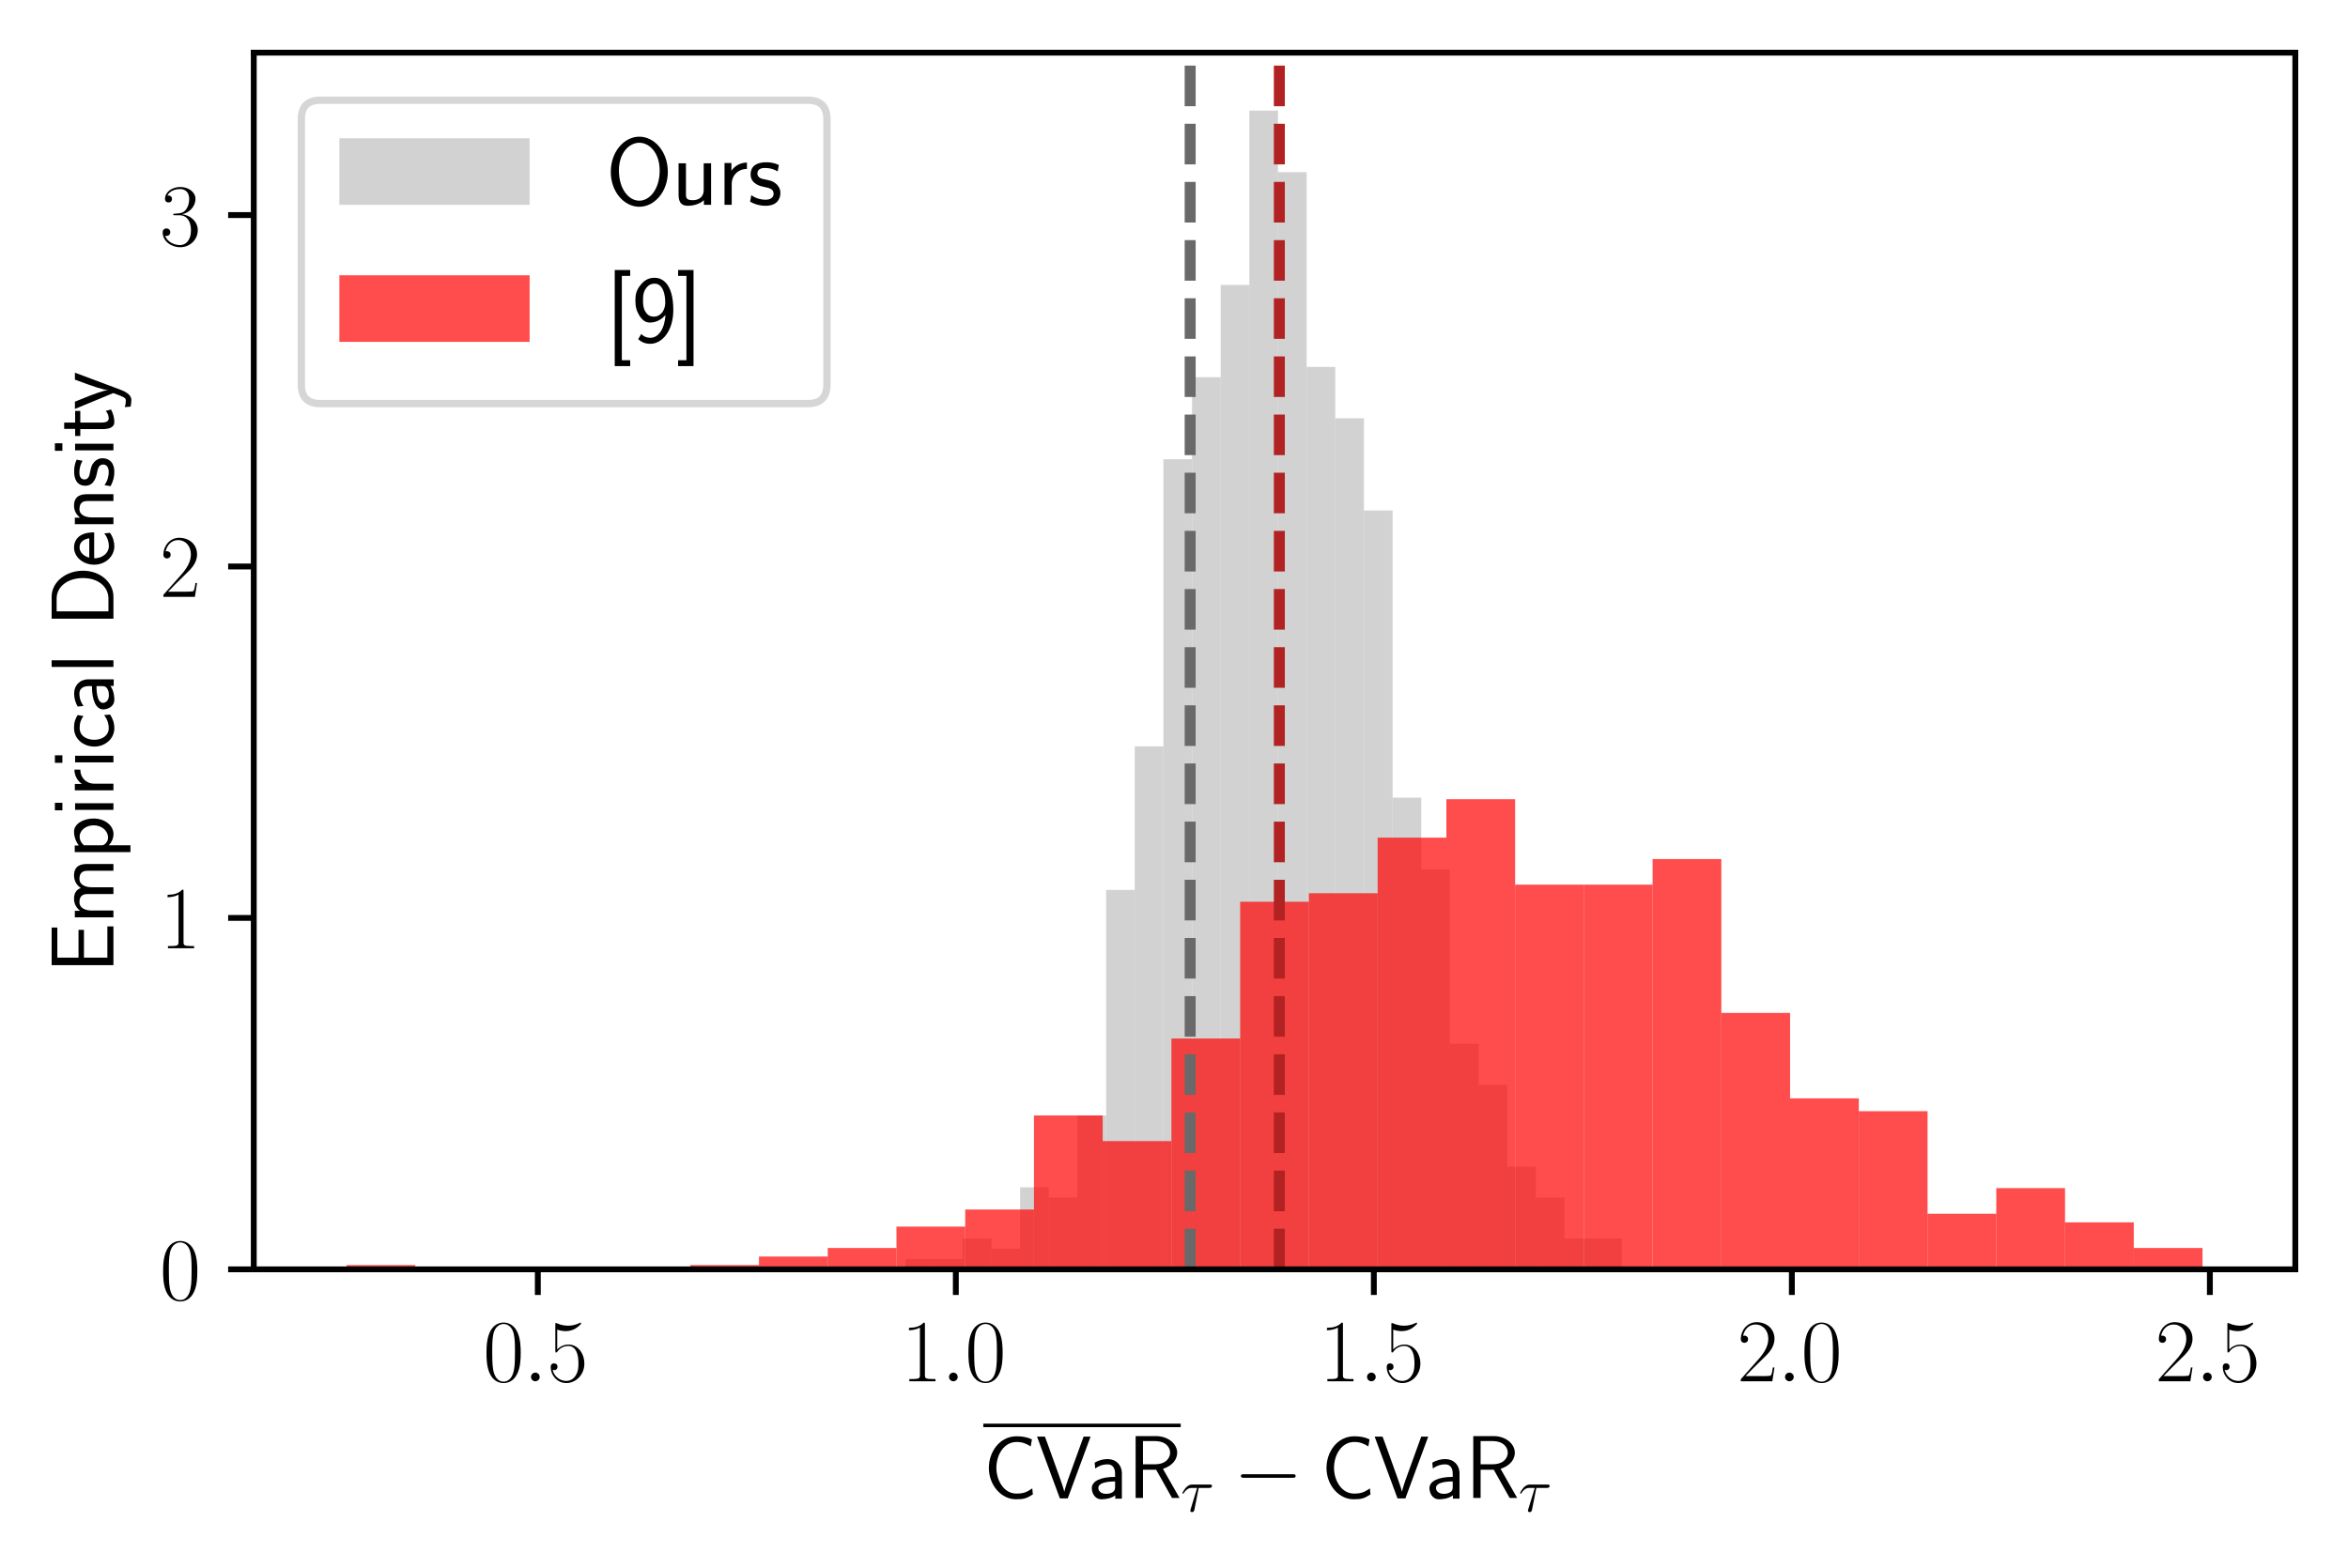 <?xml version="1.0" encoding="utf-8" standalone="no"?>
<!DOCTYPE svg PUBLIC "-//W3C//DTD SVG 1.1//EN"
  "http://www.w3.org/Graphics/SVG/1.1/DTD/svg11.dtd">
<svg xmlns:xlink="http://www.w3.org/1999/xlink" width="320.88pt" height="214.355pt" viewBox="0 0 320.88 214.355" xmlns="http://www.w3.org/2000/svg" version="1.1">
 <defs>
  <style type="text/css">*{stroke-linejoin: round; stroke-linecap: butt}</style>
 </defs>
 <g id="figure_1">
  <g id="patch_1">
   <path d="M 0 214.355 
L 320.88 214.355 
L 320.88 0 
L 0 0 
z
" style="fill: #ffffff"/>
  </g>
  <g id="axes_1">
   <g id="patch_2">
    <path d="M 34.68 173.52 
L 313.68 173.52 
L 313.68 7.2 
L 34.68 7.2 
z
" style="fill: #ffffff"/>
   </g>
   <g id="patch_3">
    <path d="M 123.75 173.52 
L 127.666 173.52 
L 127.666 172.118 
L 123.75 172.118 
z
" clip-path="url(#p5022617108)" style="fill: #c0c0c0; opacity: 0.7"/>
   </g>
   <g id="patch_4">
    <path d="M 127.666 173.52 
L 131.581 173.52 
L 131.581 172.118 
L 127.666 172.118 
z
" clip-path="url(#p5022617108)" style="fill: #c0c0c0; opacity: 0.7"/>
   </g>
   <g id="patch_5">
    <path d="M 131.581 173.52 
L 135.497 173.52 
L 135.497 169.315 
L 131.581 169.315 
z
" clip-path="url(#p5022617108)" style="fill: #c0c0c0; opacity: 0.7"/>
   </g>
   <g id="patch_6">
    <path d="M 135.497 173.52 
L 139.412 173.52 
L 139.412 170.716 
L 135.497 170.716 
z
" clip-path="url(#p5022617108)" style="fill: #c0c0c0; opacity: 0.7"/>
   </g>
   <g id="patch_7">
    <path d="M 139.412 173.52 
L 143.328 173.52 
L 143.328 162.306 
L 139.412 162.306 
z
" clip-path="url(#p5022617108)" style="fill: #c0c0c0; opacity: 0.7"/>
   </g>
   <g id="patch_8">
    <path d="M 143.328 173.52 
L 147.243 173.52 
L 147.243 163.708 
L 143.328 163.708 
z
" clip-path="url(#p5022617108)" style="fill: #c0c0c0; opacity: 0.7"/>
   </g>
   <g id="patch_9">
    <path d="M 147.243 173.52 
L 151.159 173.52 
L 151.159 152.493 
L 147.243 152.493 
z
" clip-path="url(#p5022617108)" style="fill: #c0c0c0; opacity: 0.7"/>
   </g>
   <g id="patch_10">
    <path d="M 151.159 173.52 
L 155.074 173.52 
L 155.074 121.655 
L 151.159 121.655 
z
" clip-path="url(#p5022617108)" style="fill: #c0c0c0; opacity: 0.7"/>
   </g>
   <g id="patch_11">
    <path d="M 155.074 173.52 
L 158.99 173.52 
L 158.99 102.03 
L 155.074 102.03 
z
" clip-path="url(#p5022617108)" style="fill: #c0c0c0; opacity: 0.7"/>
   </g>
   <g id="patch_12">
    <path d="M 158.99 173.52 
L 162.905 173.52 
L 162.905 62.78 
L 158.99 62.78 
z
" clip-path="url(#p5022617108)" style="fill: #c0c0c0; opacity: 0.7"/>
   </g>
   <g id="patch_13">
    <path d="M 162.905 173.52 
L 166.821 173.52 
L 166.821 51.566 
L 162.905 51.566 
z
" clip-path="url(#p5022617108)" style="fill: #c0c0c0; opacity: 0.7"/>
   </g>
   <g id="patch_14">
    <path d="M 166.821 173.52 
L 170.736 173.52 
L 170.736 38.95 
L 166.821 38.95 
z
" clip-path="url(#p5022617108)" style="fill: #c0c0c0; opacity: 0.7"/>
   </g>
   <g id="patch_15">
    <path d="M 170.736 173.52 
L 174.652 173.52 
L 174.652 15.12 
L 170.736 15.12 
z
" clip-path="url(#p5022617108)" style="fill: #c0c0c0; opacity: 0.7"/>
   </g>
   <g id="patch_16">
    <path d="M 174.652 173.52 
L 178.567 173.52 
L 178.567 23.531 
L 174.652 23.531 
z
" clip-path="url(#p5022617108)" style="fill: #c0c0c0; opacity: 0.7"/>
   </g>
   <g id="patch_17">
    <path d="M 178.567 173.52 
L 182.483 173.52 
L 182.483 50.164 
L 178.567 50.164 
z
" clip-path="url(#p5022617108)" style="fill: #c0c0c0; opacity: 0.7"/>
   </g>
   <g id="patch_18">
    <path d="M 182.483 173.52 
L 186.398 173.52 
L 186.398 57.173 
L 182.483 57.173 
z
" clip-path="url(#p5022617108)" style="fill: #c0c0c0; opacity: 0.7"/>
   </g>
   <g id="patch_19">
    <path d="M 186.398 173.52 
L 190.314 173.52 
L 190.314 69.789 
L 186.398 69.789 
z
" clip-path="url(#p5022617108)" style="fill: #c0c0c0; opacity: 0.7"/>
   </g>
   <g id="patch_20">
    <path d="M 190.314 173.52 
L 194.229 173.52 
L 194.229 109.039 
L 190.314 109.039 
z
" clip-path="url(#p5022617108)" style="fill: #c0c0c0; opacity: 0.7"/>
   </g>
   <g id="patch_21">
    <path d="M 194.229 173.52 
L 198.145 173.52 
L 198.145 118.851 
L 194.229 118.851 
z
" clip-path="url(#p5022617108)" style="fill: #c0c0c0; opacity: 0.7"/>
   </g>
   <g id="patch_22">
    <path d="M 198.145 173.52 
L 202.06 173.52 
L 202.06 142.681 
L 198.145 142.681 
z
" clip-path="url(#p5022617108)" style="fill: #c0c0c0; opacity: 0.7"/>
   </g>
   <g id="patch_23">
    <path d="M 202.06 173.52 
L 205.976 173.52 
L 205.976 148.288 
L 202.06 148.288 
z
" clip-path="url(#p5022617108)" style="fill: #c0c0c0; opacity: 0.7"/>
   </g>
   <g id="patch_24">
    <path d="M 205.976 173.52 
L 209.891 173.52 
L 209.891 159.502 
L 205.976 159.502 
z
" clip-path="url(#p5022617108)" style="fill: #c0c0c0; opacity: 0.7"/>
   </g>
   <g id="patch_25">
    <path d="M 209.891 173.52 
L 213.807 173.52 
L 213.807 163.708 
L 209.891 163.708 
z
" clip-path="url(#p5022617108)" style="fill: #c0c0c0; opacity: 0.7"/>
   </g>
   <g id="patch_26">
    <path d="M 213.807 173.52 
L 217.722 173.52 
L 217.722 169.315 
L 213.807 169.315 
z
" clip-path="url(#p5022617108)" style="fill: #c0c0c0; opacity: 0.7"/>
   </g>
   <g id="patch_27">
    <path d="M 217.722 173.52 
L 221.638 173.52 
L 221.638 169.315 
L 217.722 169.315 
z
" clip-path="url(#p5022617108)" style="fill: #c0c0c0; opacity: 0.7"/>
   </g>
   <g id="patch_28">
    <path d="M 47.362 173.52 
L 56.756 173.52 
L 56.756 172.936 
L 47.362 172.936 
z
" clip-path="url(#p5022617108)" style="fill: #ff0000; opacity: 0.7"/>
   </g>
   <g id="patch_29">
    <path d="M 56.756 173.52 
L 66.149 173.52 
L 66.149 173.52 
L 56.756 173.52 
z
" clip-path="url(#p5022617108)" style="fill: #ff0000; opacity: 0.7"/>
   </g>
   <g id="patch_30">
    <path d="M 66.149 173.52 
L 75.543 173.52 
L 75.543 173.52 
L 66.149 173.52 
z
" clip-path="url(#p5022617108)" style="fill: #ff0000; opacity: 0.7"/>
   </g>
   <g id="patch_31">
    <path d="M 75.543 173.52 
L 84.937 173.52 
L 84.937 173.52 
L 75.543 173.52 
z
" clip-path="url(#p5022617108)" style="fill: #ff0000; opacity: 0.7"/>
   </g>
   <g id="patch_32">
    <path d="M 84.937 173.52 
L 94.331 173.52 
L 94.331 173.52 
L 84.937 173.52 
z
" clip-path="url(#p5022617108)" style="fill: #ff0000; opacity: 0.7"/>
   </g>
   <g id="patch_33">
    <path d="M 94.331 173.52 
L 103.725 173.52 
L 103.725 172.936 
L 94.331 172.936 
z
" clip-path="url(#p5022617108)" style="fill: #ff0000; opacity: 0.7"/>
   </g>
   <g id="patch_34">
    <path d="M 103.725 173.52 
L 113.119 173.52 
L 113.119 171.767 
L 103.725 171.767 
z
" clip-path="url(#p5022617108)" style="fill: #ff0000; opacity: 0.7"/>
   </g>
   <g id="patch_35">
    <path d="M 113.119 173.52 
L 122.513 173.52 
L 122.513 170.599 
L 113.119 170.599 
z
" clip-path="url(#p5022617108)" style="fill: #ff0000; opacity: 0.7"/>
   </g>
   <g id="patch_36">
    <path d="M 122.513 173.52 
L 131.907 173.52 
L 131.907 167.677 
L 122.513 167.677 
z
" clip-path="url(#p5022617108)" style="fill: #ff0000; opacity: 0.7"/>
   </g>
   <g id="patch_37">
    <path d="M 131.907 173.52 
L 141.301 173.52 
L 141.301 165.34 
L 131.907 165.34 
z
" clip-path="url(#p5022617108)" style="fill: #ff0000; opacity: 0.7"/>
   </g>
   <g id="patch_38">
    <path d="M 141.301 173.52 
L 150.695 173.52 
L 150.695 152.486 
L 141.301 152.486 
z
" clip-path="url(#p5022617108)" style="fill: #ff0000; opacity: 0.7"/>
   </g>
   <g id="patch_39">
    <path d="M 150.695 173.52 
L 160.089 173.52 
L 160.089 155.992 
L 150.695 155.992 
z
" clip-path="url(#p5022617108)" style="fill: #ff0000; opacity: 0.7"/>
   </g>
   <g id="patch_40">
    <path d="M 160.089 173.52 
L 169.483 173.52 
L 169.483 141.969 
L 160.089 141.969 
z
" clip-path="url(#p5022617108)" style="fill: #ff0000; opacity: 0.7"/>
   </g>
   <g id="patch_41">
    <path d="M 169.483 173.52 
L 178.877 173.52 
L 178.877 123.272 
L 169.483 123.272 
z
" clip-path="url(#p5022617108)" style="fill: #ff0000; opacity: 0.7"/>
   </g>
   <g id="patch_42">
    <path d="M 178.877 173.52 
L 188.271 173.52 
L 188.271 122.104 
L 178.877 122.104 
z
" clip-path="url(#p5022617108)" style="fill: #ff0000; opacity: 0.7"/>
   </g>
   <g id="patch_43">
    <path d="M 188.271 173.52 
L 197.665 173.52 
L 197.665 114.508 
L 188.271 114.508 
z
" clip-path="url(#p5022617108)" style="fill: #ff0000; opacity: 0.7"/>
   </g>
   <g id="patch_44">
    <path d="M 197.665 173.52 
L 207.059 173.52 
L 207.059 109.25 
L 197.665 109.25 
z
" clip-path="url(#p5022617108)" style="fill: #ff0000; opacity: 0.7"/>
   </g>
   <g id="patch_45">
    <path d="M 207.059 173.52 
L 216.452 173.52 
L 216.452 120.935 
L 207.059 120.935 
z
" clip-path="url(#p5022617108)" style="fill: #ff0000; opacity: 0.7"/>
   </g>
   <g id="patch_46">
    <path d="M 216.452 173.52 
L 225.846 173.52 
L 225.846 120.935 
L 216.452 120.935 
z
" clip-path="url(#p5022617108)" style="fill: #ff0000; opacity: 0.7"/>
   </g>
   <g id="patch_47">
    <path d="M 225.846 173.52 
L 235.24 173.52 
L 235.24 117.43 
L 225.846 117.43 
z
" clip-path="url(#p5022617108)" style="fill: #ff0000; opacity: 0.7"/>
   </g>
   <g id="patch_48">
    <path d="M 235.24 173.52 
L 244.634 173.52 
L 244.634 138.464 
L 235.24 138.464 
z
" clip-path="url(#p5022617108)" style="fill: #ff0000; opacity: 0.7"/>
   </g>
   <g id="patch_49">
    <path d="M 244.634 173.52 
L 254.028 173.52 
L 254.028 150.149 
L 244.634 150.149 
z
" clip-path="url(#p5022617108)" style="fill: #ff0000; opacity: 0.7"/>
   </g>
   <g id="patch_50">
    <path d="M 254.028 173.52 
L 263.422 173.52 
L 263.422 151.902 
L 254.028 151.902 
z
" clip-path="url(#p5022617108)" style="fill: #ff0000; opacity: 0.7"/>
   </g>
   <g id="patch_51">
    <path d="M 263.422 173.52 
L 272.816 173.52 
L 272.816 165.924 
L 263.422 165.924 
z
" clip-path="url(#p5022617108)" style="fill: #ff0000; opacity: 0.7"/>
   </g>
   <g id="patch_52">
    <path d="M 272.816 173.52 
L 282.21 173.52 
L 282.21 162.419 
L 272.816 162.419 
z
" clip-path="url(#p5022617108)" style="fill: #ff0000; opacity: 0.7"/>
   </g>
   <g id="patch_53">
    <path d="M 282.21 173.52 
L 291.604 173.52 
L 291.604 167.093 
L 282.21 167.093 
z
" clip-path="url(#p5022617108)" style="fill: #ff0000; opacity: 0.7"/>
   </g>
   <g id="patch_54">
    <path d="M 291.604 173.52 
L 300.998 173.52 
L 300.998 170.599 
L 291.604 170.599 
z
" clip-path="url(#p5022617108)" style="fill: #ff0000; opacity: 0.7"/>
   </g>
   <g id="matplotlib.axis_1">
    <g id="xtick_1">
     <g id="line2d_1">
      <defs>
       <path id="m2eebc9f5f9" d="M 0 0 
L 0 3.5 
" style="stroke: #000000; stroke-width: 0.8"/>
      </defs>
      <g>
       <use xlink:href="#m2eebc9f5f9" x="73.499" y="173.52" style="stroke: #000000; stroke-width: 0.8"/>
      </g>
     </g>
     <g id="text_1">
      <!-- $\mathdefault{0.5}$ -->
      <g transform="translate(66.02 188.822) scale(0.12 -0.12)">
       <defs>
        <path id="CMR17-30" d="M 2688 2025 
C 2688 2416 2682 3080 2413 3591 
C 2176 4039 1798 4198 1466 4198 
C 1158 4198 768 4058 525 3597 
C 269 3118 243 2524 243 2025 
C 243 1661 250 1106 448 619 
C 723 -39 1216 -128 1466 -128 
C 1760 -128 2208 -7 2470 600 
C 2662 1042 2688 1559 2688 2025 
z
M 1466 -26 
C 1056 -26 813 325 723 812 
C 653 1188 653 1738 653 2096 
C 653 2588 653 2997 736 3387 
C 858 3929 1216 4096 1466 4096 
C 1728 4096 2067 3923 2189 3400 
C 2272 3036 2278 2607 2278 2096 
C 2278 1680 2278 1169 2202 792 
C 2067 95 1690 -26 1466 -26 
z
" transform="scale(0.016)"/>
        <path id="CMMI12-3a" d="M 1178 307 
C 1178 492 1024 619 870 619 
C 685 619 557 466 557 313 
C 557 128 710 0 864 0 
C 1050 0 1178 153 1178 307 
z
" transform="scale(0.016)"/>
        <path id="CMR17-35" d="M 730 3692 
C 794 3666 1056 3584 1325 3584 
C 1920 3584 2246 3911 2432 4100 
C 2432 4157 2432 4192 2394 4192 
C 2387 4192 2374 4192 2323 4163 
C 2099 4058 1837 3973 1517 3973 
C 1325 3973 1037 3999 723 4139 
C 653 4171 640 4171 634 4171 
C 602 4171 595 4164 595 4037 
L 595 2203 
C 595 2089 595 2057 659 2057 
C 691 2057 704 2070 736 2114 
C 941 2401 1222 2522 1542 2522 
C 1766 2522 2246 2382 2246 1289 
C 2246 1085 2246 715 2054 421 
C 1894 159 1645 25 1370 25 
C 947 25 518 320 403 814 
C 429 807 480 795 506 795 
C 589 795 749 840 749 1038 
C 749 1210 627 1280 506 1280 
C 358 1280 262 1190 262 1011 
C 262 454 704 -128 1382 -128 
C 2042 -128 2669 440 2669 1264 
C 2669 2030 2170 2624 1549 2624 
C 1222 2624 947 2503 730 2274 
L 730 3692 
z
" transform="scale(0.016)"/>
       </defs>
       <use xlink:href="#CMR17-30" transform="scale(0.996)"/>
       <use xlink:href="#CMMI12-3a" transform="translate(45.69 0) scale(0.996)"/>
       <use xlink:href="#CMR17-35" transform="translate(72.788 0) scale(0.996)"/>
      </g>
     </g>
    </g>
    <g id="xtick_2">
     <g id="line2d_2">
      <g>
       <use xlink:href="#m2eebc9f5f9" x="130.625" y="173.52" style="stroke: #000000; stroke-width: 0.8"/>
      </g>
     </g>
     <g id="text_2">
      <!-- $\mathdefault{1.0}$ -->
      <g transform="translate(123.146 188.822) scale(0.12 -0.12)">
       <defs>
        <path id="CMR17-31" d="M 1702 4058 
C 1702 4192 1696 4192 1606 4192 
C 1357 3916 979 3827 621 3827 
C 602 3827 570 3827 563 3808 
C 557 3795 557 3782 557 3648 
C 755 3648 1088 3686 1344 3839 
L 1344 461 
C 1344 236 1331 160 781 160 
L 589 160 
L 589 0 
C 896 0 1216 0 1523 0 
C 1830 0 2150 0 2458 0 
L 2458 160 
L 2266 160 
C 1715 160 1702 230 1702 458 
L 1702 4058 
z
" transform="scale(0.016)"/>
       </defs>
       <use xlink:href="#CMR17-31" transform="scale(0.996)"/>
       <use xlink:href="#CMMI12-3a" transform="translate(45.69 0) scale(0.996)"/>
       <use xlink:href="#CMR17-30" transform="translate(72.788 0) scale(0.996)"/>
      </g>
     </g>
    </g>
    <g id="xtick_3">
     <g id="line2d_3">
      <g>
       <use xlink:href="#m2eebc9f5f9" x="187.751" y="173.52" style="stroke: #000000; stroke-width: 0.8"/>
      </g>
     </g>
     <g id="text_3">
      <!-- $\mathdefault{1.5}$ -->
      <g transform="translate(180.272 188.822) scale(0.12 -0.12)">
       <use xlink:href="#CMR17-31" transform="scale(0.996)"/>
       <use xlink:href="#CMMI12-3a" transform="translate(45.69 0) scale(0.996)"/>
       <use xlink:href="#CMR17-35" transform="translate(72.788 0) scale(0.996)"/>
      </g>
     </g>
    </g>
    <g id="xtick_4">
     <g id="line2d_4">
      <g>
       <use xlink:href="#m2eebc9f5f9" x="244.877" y="173.52" style="stroke: #000000; stroke-width: 0.8"/>
      </g>
     </g>
     <g id="text_4">
      <!-- $\mathdefault{2.0}$ -->
      <g transform="translate(237.398 188.822) scale(0.12 -0.12)">
       <defs>
        <path id="CMR17-32" d="M 2669 989 
L 2554 989 
C 2490 536 2438 459 2413 420 
C 2381 369 1920 369 1830 369 
L 602 369 
C 832 619 1280 1072 1824 1597 
C 2214 1967 2669 2402 2669 3035 
C 2669 3790 2067 4224 1395 4224 
C 691 4224 262 3604 262 3030 
C 262 2780 448 2748 525 2748 
C 589 2748 781 2787 781 3010 
C 781 3207 614 3264 525 3264 
C 486 3264 448 3258 422 3245 
C 544 3790 915 4058 1306 4058 
C 1862 4058 2227 3617 2227 3035 
C 2227 2479 1901 2000 1536 1584 
L 262 146 
L 262 0 
L 2515 0 
L 2669 989 
z
" transform="scale(0.016)"/>
       </defs>
       <use xlink:href="#CMR17-32" transform="scale(0.996)"/>
       <use xlink:href="#CMMI12-3a" transform="translate(45.69 0) scale(0.996)"/>
       <use xlink:href="#CMR17-30" transform="translate(72.788 0) scale(0.996)"/>
      </g>
     </g>
    </g>
    <g id="xtick_5">
     <g id="line2d_5">
      <g>
       <use xlink:href="#m2eebc9f5f9" x="302.003" y="173.52" style="stroke: #000000; stroke-width: 0.8"/>
      </g>
     </g>
     <g id="text_5">
      <!-- $\mathdefault{2.5}$ -->
      <g transform="translate(294.525 188.822) scale(0.12 -0.12)">
       <use xlink:href="#CMR17-32" transform="scale(0.996)"/>
       <use xlink:href="#CMMI12-3a" transform="translate(45.69 0) scale(0.996)"/>
       <use xlink:href="#CMR17-35" transform="translate(72.788 0) scale(0.996)"/>
      </g>
     </g>
    </g>
    <g id="text_6">
     <!-- $\overline{\textup{CVaR}}_{\tau} - \textup{CVaR}_{\tau}$ -->
     <g transform="translate(134.38 204.83) scale(0.12 -0.12)">
      <defs>
       <path id="CMSS17-43" d="M 3501 714 
C 3072 427 2874 344 2355 344 
C 1459 344 934 1303 934 2179 
C 934 3112 1472 4032 2381 4032 
C 2790 4032 3059 3918 3386 3715 
L 3475 4217 
C 3168 4370 2778 4440 2387 4440 
C 1158 4440 397 3316 397 2179 
C 397 927 1299 -64 2323 -64 
C 2874 -64 3066 -19 3539 280 
L 3501 714 
z
" transform="scale(0.016)"/>
       <path id="CMSS17-56" d="M 3910 4416 
L 3411 4416 
L 2304 1362 
C 2272 1273 2074 688 2035 484 
L 2029 484 
C 1978 726 1773 1292 1664 1604 
L 922 3672 
L 646 4416 
L 83 4416 
L 1715 0 
L 2278 0 
L 3910 4416 
z
" transform="scale(0.016)"/>
       <path id="CMSS17-61" d="M 2406 1791 
C 2406 2392 1978 2808 1402 2808 
C 1120 2808 813 2757 461 2553 
L 499 2135 
C 659 2248 934 2432 1395 2432 
C 1722 2432 1920 2180 1920 1782 
L 1920 1536 
C 896 1536 256 1238 256 726 
C 256 461 416 -64 947 -64 
C 1043 -64 1562 -64 1933 217 
L 1933 -19 
L 2406 -19 
L 2406 1791 
z
M 1920 816 
C 1920 701 1920 548 1728 434 
C 1562 325 1350 325 1261 325 
C 941 325 723 511 723 744 
C 723 1211 1722 1211 1920 1211 
L 1920 816 
z
" transform="scale(0.016)"/>
       <path id="CMSS17-52" d="M 2522 2109 
L 2534 2115 
C 3533 2459 3539 3147 3539 3268 
C 3539 3873 2925 4453 2003 4453 
L 570 4453 
L 570 32 
L 1094 32 
L 1094 2048 
L 2035 2048 
L 3168 32 
L 3706 32 
L 2522 2109 
z
M 1094 2437 
L 1094 4096 
L 1933 4096 
C 2746 4096 3034 3637 3034 3267 
C 3034 2922 2778 2437 1933 2437 
L 1094 2437 
z
" transform="scale(0.016)"/>
       <path id="CMMI12-1c" d="M 1837 2408 
L 2899 2408 
C 2982 2408 3194 2408 3194 2612 
C 3194 2752 3072 2752 2957 2752 
L 1197 2752 
C 1050 2752 832 2752 538 2440 
C 371 2255 166 1917 166 1879 
C 166 1841 198 1828 237 1828 
C 282 1828 288 1847 320 1885 
C 653 2408 986 2408 1146 2408 
L 1677 2408 
L 1011 223 
C 979 127 979 114 979 95 
C 979 25 1024 -64 1152 -64 
C 1350 -64 1382 108 1402 203 
L 1837 2408 
z
" transform="scale(0.016)"/>
       <path id="CMSY10-0" d="M 4218 1472 
C 4326 1472 4442 1472 4442 1600 
C 4442 1728 4326 1728 4218 1728 
L 755 1728 
C 646 1728 531 1728 531 1600 
C 531 1472 646 1472 755 1472 
L 4218 1472 
z
" transform="scale(0.016)"/>
      </defs>
      <use xlink:href="#CMSS17-43" transform="scale(0.996)"/>
      <use xlink:href="#CMSS17-56" transform="translate(59.856 0) scale(0.996)"/>
      <use xlink:href="#CMSS17-61" transform="translate(119.471 0) scale(0.996)"/>
      <use xlink:href="#CMSS17-52" transform="translate(164.393 0) scale(0.996)"/>
      <use xlink:href="#CMMI12-1c" transform="translate(224.809 -14.944) scale(0.697)"/>
      <use xlink:href="#CMSY10-0" transform="translate(284.89 0) scale(0.996)"/>
      <use xlink:href="#CMSS17-43" transform="translate(384.517 0) scale(0.996)"/>
      <use xlink:href="#CMSS17-56" transform="translate(444.373 0) scale(0.996)"/>
      <use xlink:href="#CMSS17-61" transform="translate(503.988 0) scale(0.996)"/>
      <use xlink:href="#CMSS17-52" transform="translate(548.91 0) scale(0.996)"/>
      <use xlink:href="#CMMI12-1c" transform="translate(609.326 -14.944) scale(0.697)"/>
      <path d="M 0 81.14 
L 224.809 81.14 
L 224.809 85.125 
L 0 85.125 
L 0 81.14 
z
"/>
     </g>
    </g>
   </g>
   <g id="matplotlib.axis_2">
    <g id="ytick_1">
     <g id="line2d_6">
      <defs>
       <path id="mcec0f80632" d="M 0 0 
L -3.5 0 
" style="stroke: #000000; stroke-width: 0.8"/>
      </defs>
      <g>
       <use xlink:href="#mcec0f80632" x="34.68" y="173.52" style="stroke: #000000; stroke-width: 0.8"/>
      </g>
     </g>
     <g id="text_7">
      <!-- $\mathdefault{0}$ -->
      <g transform="translate(21.827 177.671) scale(0.12 -0.12)">
       <use xlink:href="#CMR17-30" transform="scale(0.996)"/>
      </g>
     </g>
    </g>
    <g id="ytick_2">
     <g id="line2d_7">
      <g>
       <use xlink:href="#mcec0f80632" x="34.68" y="125.48" style="stroke: #000000; stroke-width: 0.8"/>
      </g>
     </g>
     <g id="text_8">
      <!-- $\mathdefault{1}$ -->
      <g transform="translate(21.827 129.631) scale(0.12 -0.12)">
       <use xlink:href="#CMR17-31" transform="scale(0.996)"/>
      </g>
     </g>
    </g>
    <g id="ytick_3">
     <g id="line2d_8">
      <g>
       <use xlink:href="#mcec0f80632" x="34.68" y="77.441" style="stroke: #000000; stroke-width: 0.8"/>
      </g>
     </g>
     <g id="text_9">
      <!-- $\mathdefault{2}$ -->
      <g transform="translate(21.827 81.592) scale(0.12 -0.12)">
       <use xlink:href="#CMR17-32" transform="scale(0.996)"/>
      </g>
     </g>
    </g>
    <g id="ytick_4">
     <g id="line2d_9">
      <g>
       <use xlink:href="#mcec0f80632" x="34.68" y="29.401" style="stroke: #000000; stroke-width: 0.8"/>
      </g>
     </g>
     <g id="text_10">
      <!-- $\mathdefault{3}$ -->
      <g transform="translate(21.827 33.552) scale(0.12 -0.12)">
       <defs>
        <path id="CMR17-33" d="M 1414 2157 
C 1984 2157 2234 1662 2234 1090 
C 2234 320 1824 25 1453 25 
C 1114 25 563 194 390 693 
C 422 680 454 680 486 680 
C 640 680 755 782 755 948 
C 755 1133 614 1216 486 1216 
C 378 1216 211 1165 211 926 
C 211 335 787 -128 1466 -128 
C 2176 -128 2720 430 2720 1085 
C 2720 1707 2208 2157 1600 2227 
C 2086 2328 2554 2756 2554 3329 
C 2554 3820 2048 4179 1472 4179 
C 890 4179 378 3829 378 3329 
C 378 3110 544 3072 627 3072 
C 762 3072 877 3155 877 3321 
C 877 3486 762 3569 627 3569 
C 602 3569 570 3569 544 3557 
C 730 3959 1235 4032 1459 4032 
C 1683 4032 2106 3925 2106 3320 
C 2106 3143 2080 2828 1862 2550 
C 1670 2304 1453 2304 1242 2284 
C 1210 2284 1062 2269 1037 2269 
C 992 2263 966 2257 966 2208 
C 966 2163 973 2157 1101 2157 
L 1414 2157 
z
" transform="scale(0.016)"/>
       </defs>
       <use xlink:href="#CMR17-33" transform="scale(0.996)"/>
      </g>
     </g>
    </g>
    <g id="text_11">
     <!-- Empirical Density -->
     <g transform="translate(15.502 133.014) rotate(-90) scale(0.12 -0.12)">
      <defs>
       <path id="CMSS17-45" d="M 1958 433 
C 1446 433 1216 433 1101 433 
L 1101 2107 
L 3085 2107 
L 3085 2496 
L 1101 2496 
L 1101 4009 
L 1926 4009 
C 2003 4009 2080 4009 2157 4009 
L 3251 4009 
L 3251 4416 
L 563 4416 
L 563 0 
L 3334 0 
L 3334 433 
L 1958 433 
z
" transform="scale(0.016)"/>
       <path id="CMSS17-6d" d="M 4288 1877 
C 4288 2308 4179 2816 3462 2816 
C 2982 2816 2694 2516 2566 2331 
C 2451 2670 2182 2816 1798 2816 
C 1363 2816 1088 2568 941 2389 
L 941 2758 
L 474 2758 
L 474 0 
L 960 0 
L 960 1559 
C 960 1939 1101 2428 1555 2428 
C 2138 2428 2138 2016 2138 1829 
L 2138 0 
L 2624 0 
L 2624 1559 
C 2624 1939 2765 2428 3219 2428 
C 3802 2428 3802 2016 3802 1829 
L 3802 0 
L 4288 0 
L 4288 1877 
z
" transform="scale(0.016)"/>
       <path id="CMSS17-70" d="M 966 333 
C 1178 129 1466 -5 1773 -5 
C 2368 -5 2880 603 2880 1412 
C 2880 2159 2496 2816 1946 2816 
C 1626 2816 1242 2702 954 2472 
L 954 2765 
L 480 2765 
L 480 -1216 
L 966 -1216 
L 966 333 
z
M 966 2100 
C 1018 2176 1235 2415 1587 2415 
C 2035 2415 2394 1960 2394 1412 
C 2394 787 1958 384 1530 384 
C 1402 384 1267 415 1139 523 
C 966 674 966 768 966 857 
L 966 2100 
z
" transform="scale(0.016)"/>
       <path id="CMSS17-69" d="M 979 4183 
L 442 4183 
L 442 3648 
L 979 3648 
L 979 4183 
z
M 947 2739 
L 474 2739 
L 474 0 
L 947 0 
L 947 2739 
z
" transform="scale(0.016)"/>
       <path id="CMSS17-72" d="M 954 1363 
C 954 1965 1395 2368 1958 2368 
L 1958 2789 
C 1549 2789 1165 2585 934 2253 
L 934 2758 
L 480 2758 
L 480 0 
L 954 0 
L 954 1363 
z
" transform="scale(0.016)"/>
       <path id="CMSS17-63" d="M 2464 2541 
C 2464 2585 2170 2714 2093 2739 
C 1882 2816 1613 2816 1542 2816 
C 710 2816 211 2093 211 1363 
C 211 595 768 -64 1517 -64 
C 1946 -64 2253 76 2502 242 
L 2464 664 
C 2189 453 1869 337 1523 337 
C 1024 337 698 774 698 1369 
C 698 1831 909 2414 1549 2414 
C 1901 2414 2099 2343 2394 2145 
L 2464 2541 
z
" transform="scale(0.016)"/>
       <path id="CMSS17-6c" d="M 947 4416 
L 474 4416 
L 474 0 
L 947 0 
L 947 4416 
z
" transform="scale(0.016)"/>
       <path id="CMSS17-44" d="M 570 4416 
L 570 0 
L 2144 0 
C 3194 0 4000 980 4000 2170 
C 4000 3398 3194 4416 2144 4416 
L 570 4416 
z
M 1094 357 
L 1094 4059 
L 2003 4059 
C 2861 4059 3475 3277 3475 2170 
C 3475 1107 2867 357 2003 357 
L 1094 357 
z
" transform="scale(0.016)"/>
       <path id="CMSS17-65" d="M 2502 1377 
C 2502 1590 2490 2003 2285 2345 
C 2061 2713 1696 2816 1421 2816 
C 755 2816 192 2188 192 1375 
C 192 582 774 -64 1510 -64 
C 1798 -64 2150 19 2470 248 
C 2470 274 2458 414 2451 420 
C 2451 433 2432 630 2432 656 
C 2125 407 1773 325 1517 325 
C 1107 325 666 667 646 1377 
L 2502 1377 
z
M 698 1728 
C 781 2084 1062 2421 1421 2421 
C 1517 2421 1965 2421 2080 1728 
L 698 1728 
z
" transform="scale(0.016)"/>
       <path id="CMSS17-6e" d="M 2618 1877 
C 2618 2283 2522 2816 1798 2816 
C 1389 2816 1120 2606 941 2389 
L 941 2758 
L 474 2758 
L 474 0 
L 960 0 
L 960 1559 
C 960 1964 1114 2428 1549 2428 
C 2112 2428 2131 2048 2131 1829 
L 2131 0 
L 2618 0 
L 2618 1877 
z
" transform="scale(0.016)"/>
       <path id="CMSS17-73" d="M 2061 2627 
C 1683 2807 1389 2807 1197 2807 
C 742 2807 198 2648 198 2003 
C 198 1359 902 1218 1094 1179 
C 1389 1122 1715 1058 1715 740 
C 1715 337 1254 337 1171 337 
C 915 337 563 407 243 638 
L 166 210 
C 531 0 883 -64 1178 -64 
C 1965 -64 2163 416 2163 781 
C 2163 1094 1984 1305 1862 1401 
C 1651 1568 1574 1587 1050 1696 
C 960 1709 646 1779 646 2066 
C 646 2432 1050 2432 1139 2432 
C 1555 2432 1811 2303 1984 2208 
L 2061 2627 
z
" transform="scale(0.016)"/>
       <path id="CMSS17-74" d="M 1069 2368 
L 1901 2368 
L 1901 2737 
L 1069 2737 
L 1069 3520 
L 614 3520 
L 614 2737 
L 109 2737 
L 109 2368 
L 602 2368 
L 602 749 
C 602 384 685 -64 1107 -64 
C 1427 -64 1722 25 2003 172 
L 1901 548 
C 1747 414 1562 337 1363 337 
C 1082 337 1069 696 1069 856 
L 1069 2368 
z
" transform="scale(0.016)"/>
       <path id="CMSS17-79" d="M 2675 2752 
L 2176 2752 
C 1632 1294 1446 702 1434 383 
L 1427 383 
C 1408 696 1126 1460 902 2007 
L 602 2752 
L 83 2752 
L 1216 13 
C 1146 -178 1043 -465 1011 -529 
C 870 -885 774 -885 672 -885 
C 646 -885 442 -885 211 -809 
L 250 -1229 
C 410 -1261 570 -1280 685 -1280 
C 845 -1280 1165 -1280 1459 -497 
L 2675 2752 
z
" transform="scale(0.016)"/>
      </defs>
      <use xlink:href="#CMSS17-45" transform="scale(0.996)"/>
      <use xlink:href="#CMSS17-6d" transform="translate(55.892 0) scale(0.996)"/>
      <use xlink:href="#CMSS17-70" transform="translate(130.121 0) scale(0.996)"/>
      <use xlink:href="#CMSS17-69" transform="translate(178.326 0) scale(0.996)"/>
      <use xlink:href="#CMSS17-72" transform="translate(200.507 0) scale(0.996)"/>
      <use xlink:href="#CMSS17-69" transform="translate(232.417 0) scale(0.996)"/>
      <use xlink:href="#CMSS17-63" transform="translate(254.597 0) scale(0.996)"/>
      <use xlink:href="#CMSS17-61" transform="translate(296.236 0) scale(0.996)"/>
      <use xlink:href="#CMSS17-6c" transform="translate(341.158 0) scale(0.996)"/>
      <use xlink:href="#CMSS17-44" transform="translate(394.568 0) scale(0.996)"/>
      <use xlink:href="#CMSS17-65" transform="translate(462.111 0) scale(0.996)"/>
      <use xlink:href="#CMSS17-6e" transform="translate(503.75 0) scale(0.996)"/>
      <use xlink:href="#CMSS17-73" transform="translate(551.955 0) scale(0.996)"/>
      <use xlink:href="#CMSS17-69" transform="translate(587.868 0) scale(0.996)"/>
      <use xlink:href="#CMSS17-74" transform="translate(610.049 0) scale(0.996)"/>
      <use xlink:href="#CMSS17-79" transform="translate(641.278 0) scale(0.996)"/>
     </g>
    </g>
   </g>
   <g id="line2d_10">
    <path d="M 162.65 173.52 
L 162.65 7.2 
" clip-path="url(#p5022617108)" style="fill: none; stroke-dasharray: 5.55,2.4; stroke-dashoffset: 0; stroke: #696969; stroke-width: 1.5"/>
   </g>
   <g id="line2d_11">
    <path d="M 174.836 173.52 
L 174.836 7.2 
" clip-path="url(#p5022617108)" style="fill: none; stroke-dasharray: 5.55,2.4; stroke-dashoffset: 0; stroke: #b22222; stroke-width: 1.5"/>
   </g>
   <g id="patch_55">
    <path d="M 34.68 173.52 
L 34.68 7.2 
" style="fill: none; stroke: #000000; stroke-width: 0.8; stroke-linejoin: miter; stroke-linecap: square"/>
   </g>
   <g id="patch_56">
    <path d="M 313.68 173.52 
L 313.68 7.2 
" style="fill: none; stroke: #000000; stroke-width: 0.8; stroke-linejoin: miter; stroke-linecap: square"/>
   </g>
   <g id="patch_57">
    <path d="M 34.68 173.52 
L 313.68 173.52 
" style="fill: none; stroke: #000000; stroke-width: 0.8; stroke-linejoin: miter; stroke-linecap: square"/>
   </g>
   <g id="patch_58">
    <path d="M 34.68 7.2 
L 313.68 7.2 
" style="fill: none; stroke: #000000; stroke-width: 0.8; stroke-linejoin: miter; stroke-linecap: square"/>
   </g>
   <g id="legend_1">
    <g id="patch_59">
     <path d="M 43.78 55.17 
L 110.41 55.17 
Q 113.01 55.17 113.01 52.57 
L 113.01 16.3 
Q 113.01 13.7 110.41 13.7 
L 43.78 13.7 
Q 41.18 13.7 41.18 16.3 
L 41.18 52.57 
Q 41.18 55.17 43.78 55.17 
z
" style="fill: #ffffff; opacity: 0.8; stroke: #cccccc; stroke-linejoin: miter"/>
    </g>
    <g id="patch_60">
     <path d="M 46.38 28 
L 72.38 28 
L 72.38 18.9 
L 46.38 18.9 
z
" style="fill: #c0c0c0; opacity: 0.7"/>
    </g>
    <g id="text_12">
     <!-- Ours -->
     <g transform="translate(82.78 28) scale(0.13 -0.13)">
      <defs>
       <path id="CMSS17-4f" d="M 4096 2178 
C 4096 3503 3219 4497 2214 4497 
C 1210 4497 333 3497 333 2178 
C 333 847 1222 -128 2214 -128 
C 3206 -128 4096 847 4096 2178 
z
M 2214 273 
C 1510 273 870 1057 870 2261 
C 870 3433 1549 4096 2214 4096 
C 2880 4096 3558 3433 3558 2261 
C 3558 1051 2912 273 2214 273 
z
" transform="scale(0.016)"/>
       <path id="CMSS17-75" d="M 2618 2739 
L 2131 2739 
L 2131 972 
C 2131 498 1786 306 1421 306 
C 998 306 960 447 960 709 
L 960 2739 
L 474 2739 
L 474 678 
C 474 179 646 -64 1088 -64 
C 1306 -64 1798 -13 2144 306 
L 2144 0 
L 2618 0 
L 2618 2739 
z
" transform="scale(0.016)"/>
      </defs>
      <use xlink:href="#CMSS17-4f" transform="scale(0.996)"/>
      <use xlink:href="#CMSS17-75" transform="translate(69.024 0) scale(0.996)"/>
      <use xlink:href="#CMSS17-72" transform="translate(117.229 0) scale(0.996)"/>
      <use xlink:href="#CMSS17-73" transform="translate(149.139 0) scale(0.996)"/>
     </g>
    </g>
    <g id="patch_61">
     <path d="M 46.38 46.732 
L 72.38 46.732 
L 72.38 37.632 
L 46.38 37.632 
z
" style="fill: #ff0000; opacity: 0.7"/>
    </g>
    <g id="text_13">
     <!-- [9] -->
     <g transform="translate(82.78 46.732) scale(0.13 -0.13)">
      <defs>
       <path id="CMSS17-5b" d="M 1613 -1600 
L 1613 -1212 
L 1062 -1212 
L 1062 4352 
L 1613 4352 
L 1613 4741 
L 595 4741 
L 595 -1600 
L 1613 -1600 
z
" transform="scale(0.016)"/>
       <path id="CMSS17-39" d="M 435 174 
C 614 21 845 -128 1235 -128 
C 2010 -128 2752 721 2752 2095 
C 2752 3932 1952 4229 1523 4229 
C 1094 4229 819 4041 582 3741 
C 301 3397 250 3090 250 2733 
C 250 2307 326 2045 506 1745 
C 749 1357 973 1275 1222 1275 
C 1600 1275 1978 1459 2234 1776 
C 2189 902 1798 267 1235 267 
C 1005 267 819 339 634 516 
L 435 174 
z
M 2214 2746 
C 2221 2703 2221 2622 2221 2596 
C 2221 2074 1914 1664 1466 1664 
C 1171 1664 1018 1813 902 2006 
C 762 2249 755 2485 755 2733 
C 755 2976 755 3244 934 3511 
C 1069 3703 1235 3840 1523 3840 
C 2112 3840 2208 3000 2214 2746 
z
" transform="scale(0.016)"/>
       <path id="CMSS17-5d" d="M 1146 4741 
L 128 4741 
L 128 4352 
L 678 4352 
L 678 -1212 
L 128 -1212 
L 128 -1600 
L 1146 -1600 
L 1146 4741 
z
" transform="scale(0.016)"/>
      </defs>
      <use xlink:href="#CMSS17-5b" transform="scale(0.996)"/>
      <use xlink:href="#CMSS17-39" transform="translate(27.185 0) scale(0.996)"/>
      <use xlink:href="#CMSS17-5d" transform="translate(74.029 0) scale(0.996)"/>
     </g>
    </g>
   </g>
  </g>
 </g>
 <defs>
  <clipPath id="p5022617108">
   <rect x="34.68" y="7.2" width="279" height="166.32"/>
  </clipPath>
 </defs>
</svg>
